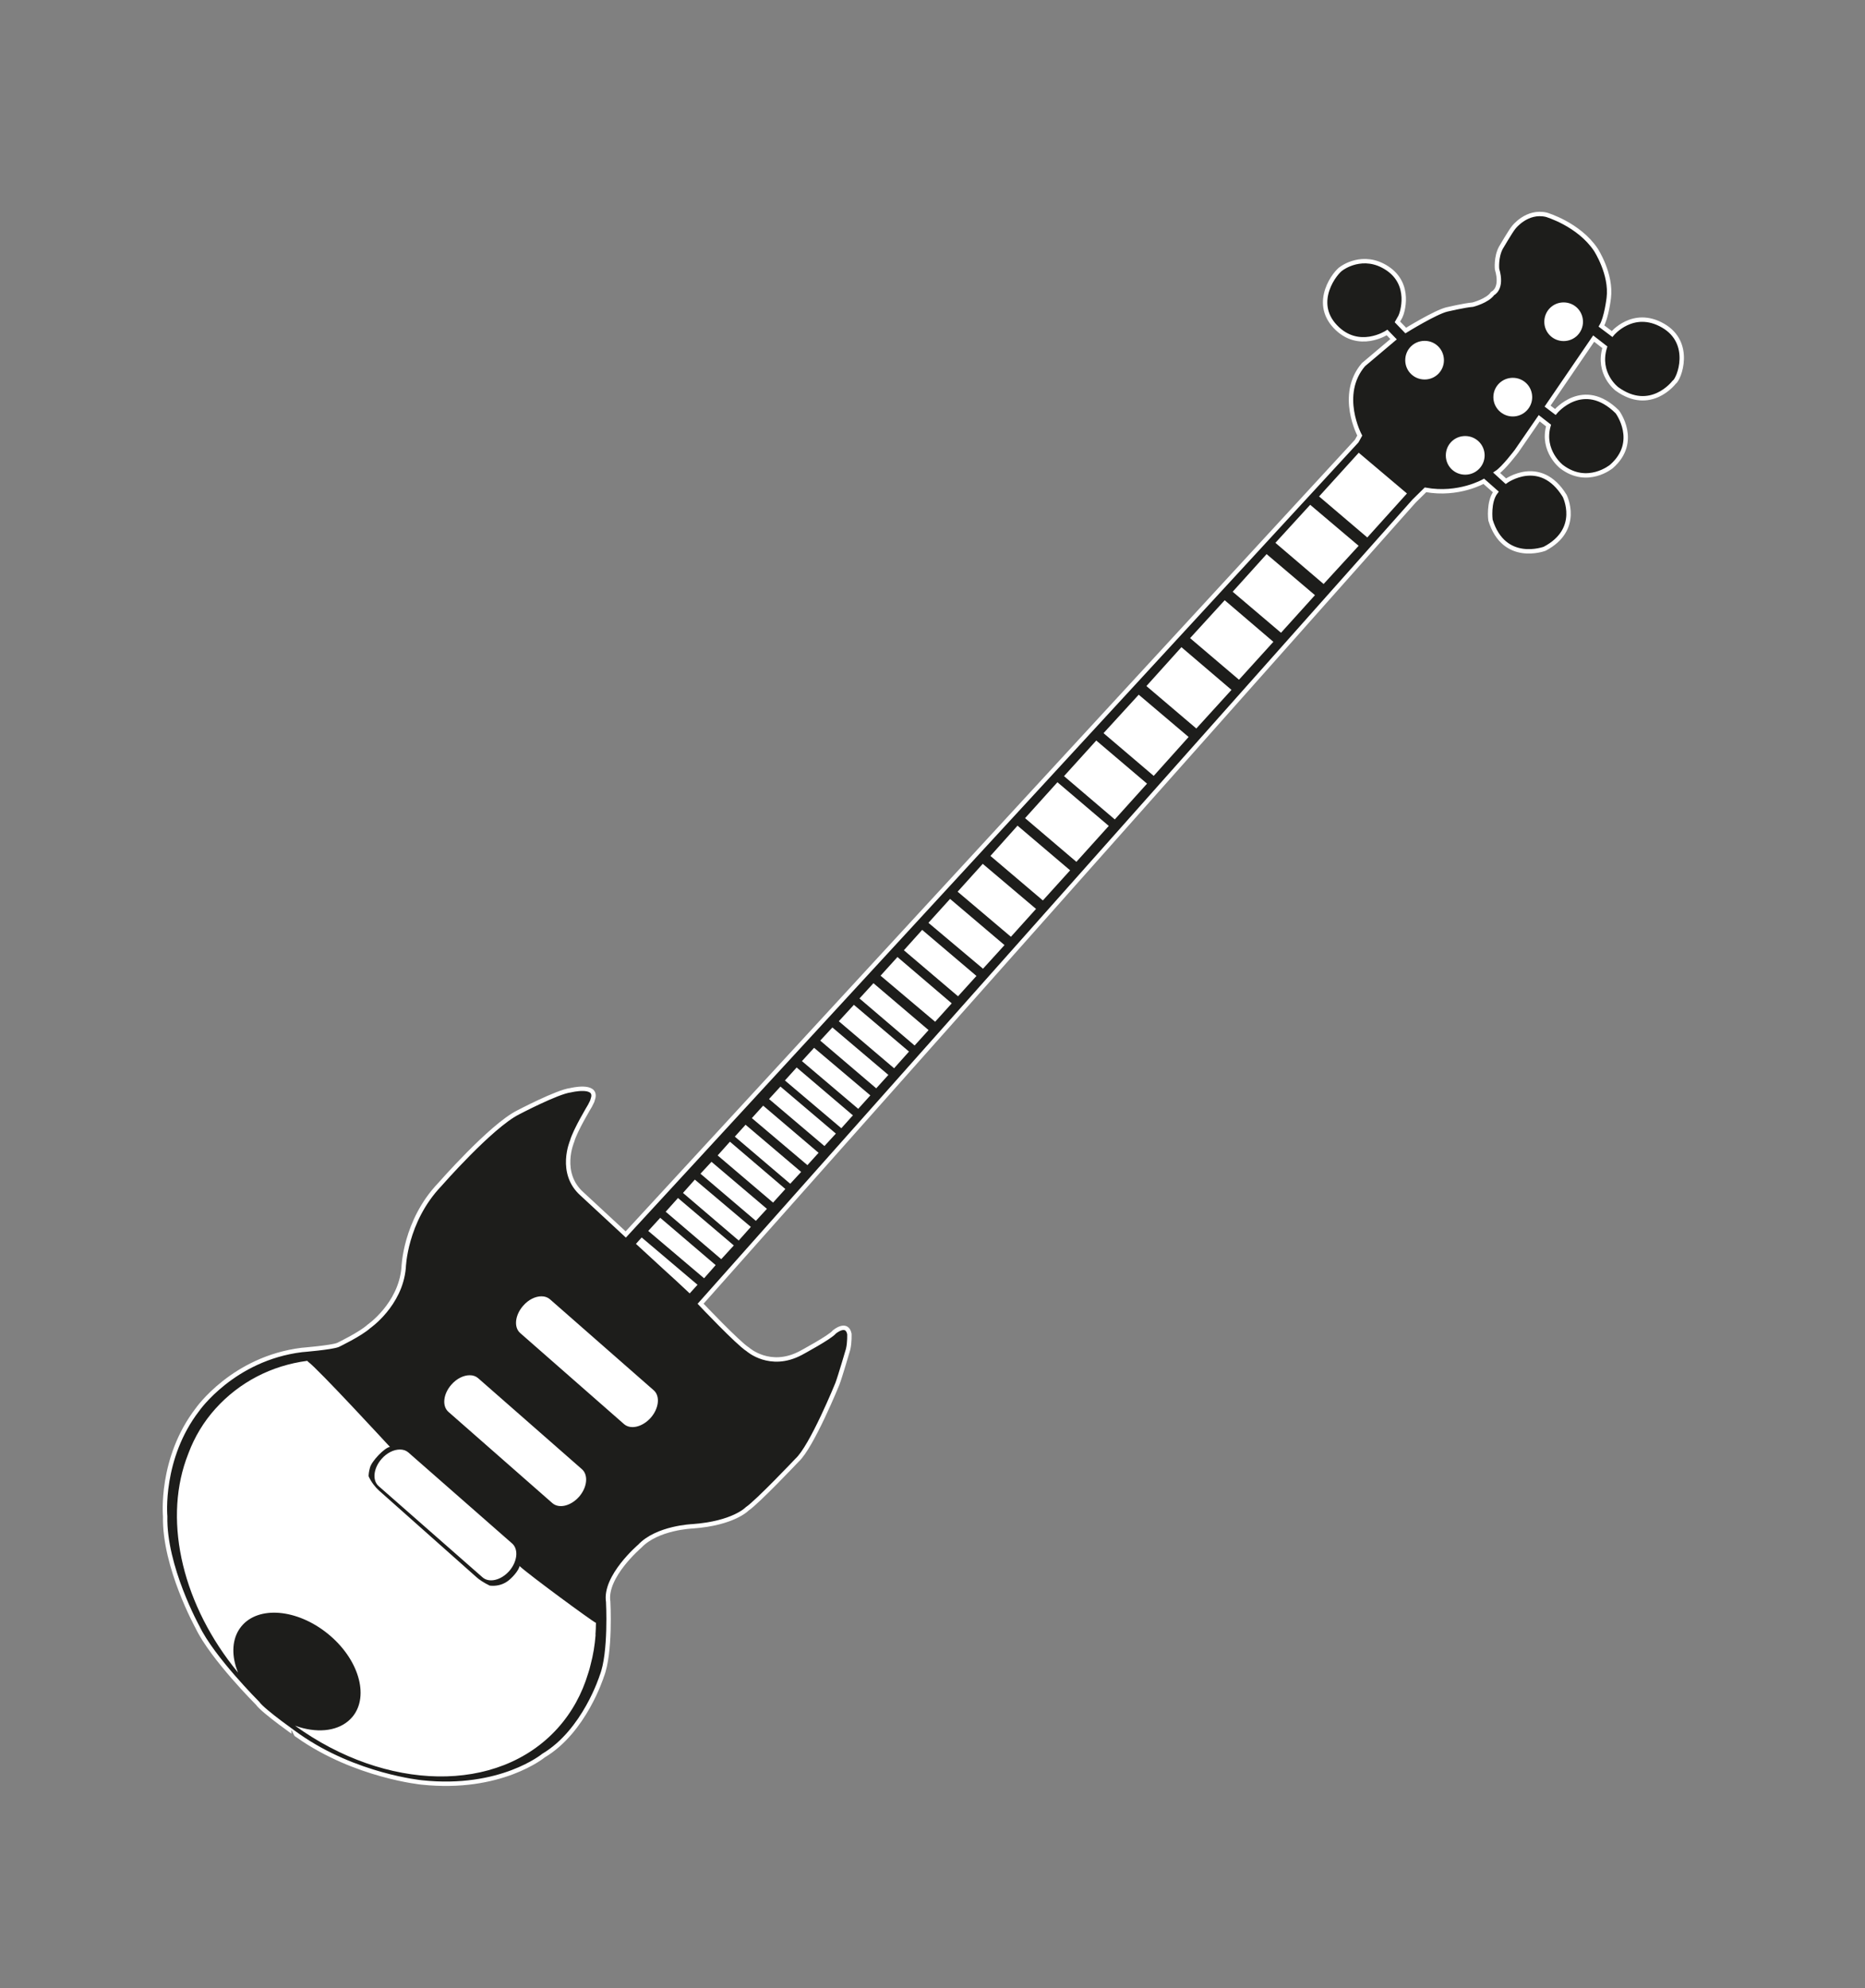 <?xml version="1.0" encoding="utf-8"?>
<!-- Generator: Adobe Illustrator 15.0.0, SVG Export Plug-In  -->
<!DOCTYPE svg PUBLIC "-//W3C//DTD SVG 1.1//EN" "http://www.w3.org/Graphics/SVG/1.1/DTD/svg11.dtd">
<svg version="1.1"
	 xmlns="http://www.w3.org/2000/svg" xmlns:xlink="http://www.w3.org/1999/xlink" xmlns:a="http://ns.adobe.com/AdobeSVGViewerExtensions/3.0/"
	 x="0px" y="0px" width="106px" height="113px" viewBox="-2.665 0.585 106 113" enable-background="new -2.665 0.585 106 113"
	 xml:space="preserve">
<rect x="-2.665" y="0.585" width="106" height="113" fill="#808080" stroke="none"/>
<defs>
</defs>
<polygon display="none" fill="#FFFFFF" points="33.648,72.21 25.46,75.147 12.398,88.522 25.46,98.022 37.148,85.116 38.148,75.647 
	86.685,20.554 82.992,17.397 "/>
<path display="none" fill="#FFFFFF" d="M24.398,101.585l5.063,1.375l-1.188,5.25l-2.688,2.375H13.05c0,0-5.271-3.437-5.757-3.891
	s-4.035-4.68-4.586-5.725s1.379-2.385,1.379-2.385h11.948L24.398,101.585z"/>
<path display="none" fill="#1D1D1B" d="M97.446,12.045c-0.511-0.62-1.45-0.63-2.101-0.03c-0.05,0.05-0.1,0.1-0.13,0.15l-0.29-0.31
	c0.03-0.08,0.101-0.14,0.17-0.18l-0.02-0.02l-0.42,0.47l0.35,0.35c-0.31,0.55-0.3,1.23,0.08,1.7c0.12,0.07,0.23,0.17,0.32,0.29
	c0.529,0.35,1.26,0.27,1.79-0.23C97.845,13.635,97.956,12.655,97.446,12.045z M95.085,14.175c-0.49-0.32-1.19-0.27-1.73,0.17
	c-0.06,0.05-0.119,0.1-0.17,0.16l-0.33-0.35l-0.26,0.28l0.36,0.37c-0.33,0.54-0.351,1.21,0,1.69c0.46,0.63,1.39,0.7,2.07,0.14
	c0.689-0.55,0.859-1.51,0.399-2.15c-0.01-0.01-0.01-0.02-0.02-0.02c-0.11-0.06-0.21-0.15-0.301-0.26
	C95.095,14.195,95.085,14.185,95.085,14.175z M93.475,13.445l-0.02,0.02c0.01,0,0.02-0.01,0.03-0.01L93.475,13.445z M91.196,16.725
	l-0.33-0.34l-0.25,0.27l0.31,0.33c-0.47,0.57-0.54,1.35-0.149,1.87c0.46,0.6,1.369,0.62,2.05,0.05c0.67-0.57,0.84-1.51,0.38-2.11
	C92.755,16.205,91.866,16.175,91.196,16.725z M91.885,15.235l-0.1,0.12c0.03-0.04,0.069-0.07,0.12-0.1L91.885,15.235z
	 M91.786,15.355l-0.101,0.11l0.021,0.02C91.725,15.435,91.746,15.395,91.786,15.355z M88.845,19.065l-0.18-0.18
	c0.01-0.02,0.03-0.03,0.05-0.04l-0.02-0.02l-0.29,0.33l0.189,0.19c-0.439,0.63-0.43,1.45,0.03,1.94c0.53,0.55,1.44,0.48,2.05-0.16
	c0.61-0.65,0.68-1.61,0.15-2.16C90.316,18.435,89.456,18.485,88.845,19.065z M90.295,17.035l-0.08,0.08
	c0.021-0.03,0.061-0.05,0.09-0.07L90.295,17.035z M90.145,17.195l-0.06,0.07l0.01,0.01C90.105,17.245,90.125,17.215,90.145,17.195z"
	/>
<path display="none" fill="#1D1D1B" stroke="#FFFFFF" stroke-width="0.25" stroke-miterlimit="10" d="M101.866,7.225
	c-0.511-0.59-1.46-0.55-2.13,0.09c-0.03,0.03-0.061,0.06-0.091,0.1l-0.319-0.32c0.95-1.22,1.64-2.43,1.68-3.07
	c0.11-2.15-1.71-3.9-3.82-3.9c-2.1,0-3.56,1.41-4.52,3.33c-0.15,0.3-0.25,0.71-0.3,1.19c-0.221,0.27-0.57,0.54-1.16,0.73
	c0,0-3.53,1.42-3.54,1.42c-1.46,0.66-3.2,0.87-5.33,3.16c-0.06,0.07,1.37,4.92,0.5,7.09l-49.1,54.3
	c-1.65-3.385-4.9-4.26-4.525-7.635c0.391-3.518,5.325-5.955,3.125-6.375c-2.93-0.57-9.93,3.32-13.23,7.03
	c-3.89,4.47-1.39,7.399-4,10.35c-1.66,1.87-3.66,3.25-5.86,4.13l-0.02,0.11c-2.25,0.7-4.26,1.93-5.85,3.72
	c-5.63,6.36-3.76,17.21,4.17,24.25c7.94,7.04,18.94,7.62,24.58,1.271c1.57-1.78,3.16-6.24,3.26-6.36c0.66-1.99,1.72-3.88,3.19-5.54
	c2.47-2.78,5.16-0.78,9.47-5.26c0,0,6.3-8.03,5.79-11.03c-1.27-7.55-4.333,6.247-11.667,4.413c-2.048-0.513-6.144-4.763-3.304-8.583
	l47.791-54.79l0.029,0.04l1.71-1.94l0.011,0.01l0.29-0.33l-0.011-0.01l1.391-1.56l0.01,0.01l0.06-0.07
	c0.011-0.03,0.04-0.06,0.07-0.08l0.08-0.08l-0.01-0.01l0.33-0.37l0.25-0.27l-0.011-0.01l0.82-0.92l0.01,0.01l0.101-0.11l0.1-0.12
	h-0.01l0.72-0.8l0.26-0.28l-0.01-0.01l0.351-0.39c0.04-0.13,0.13-0.23,0.26-0.29l0.02-0.02l-0.01-0.01l1.18-1.32l0.011,0.01
	l0.42-0.47l-0.01-0.01l1.34-1.52h0.01c0.01-0.04,0.02-0.08,0.04-0.12c0.09-0.07,0.17-0.13,0.26-0.21c0.03-0.02,0.07-0.04,0.101-0.07
	l0.439,0.46c-0.33,0.58-0.3,1.3,0.12,1.78c0.53,0.61,1.47,0.61,2.11,0c0.63-0.61,0.72-1.6,0.189-2.21c-0.52-0.61-1.47-0.61-2.1,0
	c-0.04,0.04-0.08,0.08-0.101,0.12l-0.37-0.39c0.69-0.61,1.381-1.35,1.99-2.1l0.32,0.34c-0.38,0.6-0.38,1.33,0.03,1.8
	c0.5,0.59,1.449,0.55,2.12-0.09C102.236,8.795,102.366,7.805,101.866,7.225z M14.125,109.215c-0.48,0.54-1.52,0.49-2.8-0.06
	c1.02,0.34,1.83,0.31,2.23-0.15c0.86-0.96-0.44-3.53-2.91-5.71c-2.46-2.18-5.14-3.17-6-2.2c-0.43,0.49-0.33,1.33,0.18,2.36
	c-0.76-1.26-0.98-2.37-0.49-2.92c0.9-1.021,3.83,0.1,6.53,2.5C13.565,105.425,15.016,108.205,14.125,109.215z M97.986,5.545
	c0.47,0,0.85,0.38,0.85,0.85c0,0.47-0.38,0.86-0.85,0.86c-0.471,0-0.86-0.39-0.86-0.86C97.125,5.925,97.515,5.545,97.986,5.545z
	 M95.685,8.005c0.48,0,0.86,0.38,0.86,0.85s-0.38,0.86-0.86,0.86c-0.47,0-0.85-0.39-0.85-0.86S95.215,8.005,95.685,8.005z
	 M93.526,10.335c0.47,0,0.85,0.38,0.85,0.85c0,0.48-0.38,0.86-0.85,0.86c-0.471,0-0.86-0.38-0.86-0.86
	C92.666,10.715,93.055,10.335,93.526,10.335z M91.605,12.545c0.471,0,0.86,0.38,0.86,0.85c0,0.47-0.39,0.86-0.86,0.86
	c-0.47,0-0.85-0.39-0.85-0.86C90.755,12.925,91.135,12.545,91.605,12.545z M89.605,14.665c0.471,0,0.86,0.39,0.86,0.86
	c0,0.47-0.39,0.85-0.86,0.85c-0.47,0-0.85-0.38-0.85-0.85C88.755,15.055,89.135,14.665,89.605,14.665z M87.486,17.215
	c0.47,0,0.85,0.38,0.85,0.85s-0.38,0.85-0.85,0.85c-0.48,0-0.86-0.38-0.86-0.85S87.005,17.215,87.486,17.215z M16.005,87.375
	c0.72-0.82,0.97-1.01,5.95,3.46c4.88,4.39,4.96,4.58,4.15,5.5c-0.88,0.99-0.83,1.08-5.96-3.46
	C15.186,88.465,15.065,88.415,16.005,87.375z M22.115,108.805c-0.45,0.521-1.27,0.561-1.8,0.07c-0.55-0.47-0.61-1.29-0.16-1.79
	c0.45-0.51,1.26-0.55,1.81-0.07C22.505,107.505,22.565,108.305,22.115,108.805z M26.135,109.055c-0.46,0.521-1.26,0.54-1.81,0.07
	c-0.53-0.49-0.61-1.29-0.15-1.82c0.45-0.51,1.26-0.52,1.8-0.05C26.525,107.755,26.585,108.545,26.135,109.055z M27.436,105.075
	c-0.46,0.51-1.26,0.55-1.81,0.05c-0.54-0.47-0.61-1.28-0.15-1.79c0.46-0.53,1.26-0.54,1.8-0.07
	C27.826,103.755,27.896,104.555,27.436,105.075z M30.306,91.665c-0.88,1-0.81,1.12-5.95-3.45c-4.96-4.41-5.08-4.45-4.14-5.5
	c0.72-0.81,0.97-1,5.94,3.48C31.045,90.585,31.115,90.755,30.306,91.665z M34.956,86.515c-0.87,0.99-0.8,1.101-5.94-3.47
	c-4.95-4.38-5.08-4.43-4.15-5.49c0.73-0.8,0.98-1.01,5.95,3.48C35.695,85.415,35.775,85.595,34.956,86.515z M38.235,75.025
	l-3.64-3.24l0.75-0.851l3.65,3.24L38.235,75.025z M39.425,73.735l-3.65-3.24l0.79-0.88l3.64,3.229L39.425,73.735z M40.565,72.445
	l-3.64-3.24l0.82-0.93l3.65,3.239L40.565,72.445z M41.715,71.175l-3.64-3.24l0.79-0.899l3.65,3.24L41.715,71.175z M42.855,69.854
	l-3.62-3.22l0.72-0.81l3.63,3.22L42.855,69.854z M43.985,68.625l-3.62-3.22l0.81-0.92l3.63,3.22L43.985,68.625z M45.135,67.354
	l-3.63-3.22l0.71-0.8l3.63,3.22L45.135,67.354z M46.266,66.104l-3.63-3.22l0.75-0.84l3.62,3.22L46.266,66.104z M47.396,64.815
	l-3.62-3.221l0.75-0.84l3.62,3.22L47.396,64.815z M48.505,63.604l-3.68-3.27l0.77-0.86l3.68,3.261L48.505,63.604z M49.635,62.295
	l-3.68-3.26l0.8-0.9l3.68,3.26L49.635,62.295z M50.826,60.915l-3.66-3.25l0.8-0.9l3.66,3.25L50.826,60.915z M52.005,59.565
	l-3.61-3.21l1-1.12l3.61,3.2L52.005,59.565z M53.365,58.025l-3.6-3.21l0.92-1.03l3.61,3.2L53.365,58.025z M54.726,56.425l-3.56-3.15
	l1.11-1.25l3.55,3.16L54.726,56.425z M56.246,54.705l-3.55-3.15l1.22-1.37l3.55,3.15L56.246,54.705z M57.895,52.855l-3.56-3.15
	l1.43-1.62l3.561,3.16L57.895,52.855z M59.736,50.705l-3.48-3.1l1.67-1.88l3.49,3.09L59.736,50.705z M61.866,48.235l-3.431-3.04
	l1.801-2.03l3.43,3.04L61.866,48.235z M64.085,45.625l-3.36-2.98l2.15-2.42l3.36,2.98L64.085,45.625z M66.625,42.765l-3.32-2.95
	l2.13-2.4l3.33,2.95L66.625,42.765z M69.206,39.835l-3.28-2.91l2.33-2.62l3.271,2.9L69.206,39.835z M72.036,36.635l-3.271-2.91
	l2.32-2.61l3.27,2.91L72.036,36.635z M74.855,33.345l-3.199-2.84l2.279-2.56l3.2,2.84L74.855,33.345z M77.645,30.175l-3.17-2.81
	l2.25-2.53l3.16,2.81L77.645,30.175z M80.465,26.895l-3.16-2.81l2.3-2.59l3.171,2.81L80.465,26.895z M83.355,23.735l-3.149-2.79
	l2.63-2.96l3.15,2.79L83.355,23.735z"/>
<path display="none" fill="none" stroke="#FFFFFF" stroke-width="2" stroke-miterlimit="10" d="M23.524,98.912
	c0,0,8.642,2.867,11.222,2.337c2.58-0.531,7.624-4.023,7.624-4.023"/>
<path display="none" fill="none" stroke="#1D1D1B" stroke-width="2" stroke-miterlimit="10" d="M34.814,101.207
	c2.784-0.733,7.723-4.131,7.723-4.131"/>
<path display="none" fill="#FFFFFF" d="M95.406,14.465c-0.11-0.06-0.21-0.15-0.301-0.26c-0.01-0.01-0.02-0.02-0.02-0.03
	C95.206,14.245,95.316,14.345,95.406,14.465z"/>
<path display="none" fill="#FFFFFF" d="M95.406,14.465c-0.11-0.06-0.21-0.15-0.301-0.26c-0.01-0.01-0.02-0.02-0.02-0.03
	C95.206,14.245,95.316,14.345,95.406,14.465z"/>
<polygon display="none" fill="#FFFFFF" points="88.395,19.145 88.406,19.155 86.685,21.085 "/>
<rect x="89.379" y="16.995" transform="matrix(-0.69 -0.724 0.724 -0.69 137.968 95.209)" display="none" fill="#FFFFFF" width="0.014" height="2.089"/>
<polygon display="none" fill="#FFFFFF" points="90.286,17.025 90.616,16.655 90.295,17.035 "/>
<rect x="91.264" y="15.304" transform="matrix(-0.707 -0.707 0.707 -0.707 144.551 91.715)" display="none" fill="#FFFFFF" width="0.014" height="1.232"/>
<polygon display="none" fill="#FFFFFF" points="91.875,15.235 92.595,14.435 91.885,15.235 "/>
<polygon display="none" fill="#FFFFFF" points="92.845,14.145 93.196,13.755 92.855,14.155 "/>
<path display="none" fill="#FFFFFF" d="M93.456,13.465l-0.26,0.29C93.236,13.625,93.326,13.525,93.456,13.465z"/>
<rect x="94.053" y="11.894" transform="matrix(-0.723 -0.691 0.691 -0.723 153.275 86.97)" display="none" fill="#FFFFFF" width="0.015" height="1.771"/>
<path display="none" fill="#FFFFFF" d="M96.715,9.795l-1.64,1.86l-0.01-0.01l1.34-1.52h0.01c0.01-0.04,0.02-0.08,0.04-0.12
	C96.545,9.935,96.625,9.875,96.715,9.795z"/>
<polygon fill="#FFFFFF" points="76.46,20.751 78.335,19.335 85.585,16.376 87.877,18.21 87.127,20.168 81.502,27.585 79.96,27.96 
	78.294,26.876 "/>
<path fill="#FFFFFF" d="M11.673,97.126c0,0-6.339-8.125-4.421-12.624c0,0,0.833-6.125,7.625-6.875l4.792,4.5l9.792-11.292
	l3.667,0.333l41.542-45.271l3.083,2.625l-41,45.979l-0.5,4.834l-7.354,11.062l2.703,2.313c0,0-0.349,5.333-3.599,7.438
	c0,0-3.896,2.584-8.896,1.167c0,0-3.812-1.48-5.104-2.521l-0.672-0.229L11.673,97.126z"/>
<path fill="#1D1D1B" d="M90.663,18.76c-0.678,0.004-1.293,0.32-1.705,0.81l-0.602-0.452c0.923-1.947,0.315-4.301-1.53-5.552
	c-1.26-0.839-2.477-1.334-3.517,0.015c-1.862,2.449-0.062,2.709-1.229,3.771c-1.247,1.151-1.694-0.101-4.847,2.021l-0.474-0.492
	c0.237-0.346,0.378-0.786,0.375-1.242c-0.008-1.23-1.021-2.222-2.259-2.215c-1.239,0.008-2.232,1.014-2.224,2.244
	c0.007,1.231,1.013,2.223,2.253,2.215c0.479-0.003,0.907-0.158,1.268-0.4l0.369,0.382c-0.39,0.29-0.827,0.628-1.295,1.023
	c-1.313,1.095-1.335,2.893-0.628,4.454l-0.182,0.297l0.009,0.016L32.902,70.752c-0.611-0.547-1.206-1.063-1.8-1.531
	c-0.558-0.946-2.832-1.66-0.292-5.688c1.511-2.393-4.077-0.31-5.982,1.78c-0.563,0.62-2.479,2.271-3.499,3.985
	c-1.607,2.393-0.406,3.92-2.112,5.785c-0.866,0.947-1.811,1.712-2.936,2.03c0.007,0.009,0.007,0.025,0.007,0.041h-0.007
	c-0.264-0.014-0.512,0.052-0.768,0.061c-0.199,0.008-0.391,0.026-0.59,0.051c-2.324,0.216-4.396,1.245-5.927,2.915
	c-3.992,4.373-2.591,12.147,3.124,17.368c5.715,5.223,13.583,5.915,17.574,1.551c1.365-1.496,2.095-3.379,2.25-5.424
	c-0.007-0.01-0.007-0.01-0.007-0.01c0.036-0.495,0.041-0.989,0.005-1.493v-0.08h-0.007c-0.011-0.304-0.044-0.616-0.094-0.919
	c0.016,0,0.023-0.008,0.031-0.016c0,0,0.049-1.063,1.82-2.688c2.01-1.854,4.225-0.46,6.227-2.223l0.008-0.009
	c1.646-1.336,2.836-2.679,3.46-3.729c1.431-2.438,3.481-7.837,1.239-6.129c-3.61,2.765-4.614,0.893-5.568,0.299
	c-0.5-0.588-1.063-1.175-1.665-1.764c-0.082-0.078-0.162-0.158-0.242-0.229l40.741-45.833l0.015,0.039l0.357-0.402l0.088-0.064
	c1.127,0.225,2.302,0.049,3.313-0.485l0.683,0.604c-0.221,0.345-0.346,0.752-0.343,1.2c0.007,1.223,1.021,2.215,2.259,2.207
	c1.239-0.008,2.224-1.013,2.215-2.235c-0.008-1.24-1.005-2.231-2.243-2.224c-0.495,0.003-0.95,0.166-1.315,0.44L82.4,27.458
	c0.365-0.29,0.699-0.627,0.983-1.037l0.008,0.009l1.427-2.072l0.529,0.413c-0.063,0.192-0.095,0.4-0.093,0.616
	c0.008,1.238,1.022,2.23,2.26,2.222c1.24-0.007,2.231-1.013,2.225-2.251c-0.009-1.23-1.016-2.215-2.252-2.207
	c-0.72,0.004-1.35,0.328-1.754,0.85l-0.44-0.333l2.62-3.836l0.634,0.492c-0.063,0.224-0.101,0.448-0.099,0.688
	c0.008,1.23,1.005,2.214,2.243,2.207c1.239-0.008,2.24-1.005,2.232-2.236C92.915,19.752,91.901,18.751,90.663,18.76z M22.992,79.285
	c0.302-0.345,0.692-0.531,1.036-0.533c0.184-0.002,0.352,0.053,0.48,0.165l5.906,5.18c0.371,0.333,0.295,1.029-0.165,1.56
	c-0.469,0.529-1.147,0.695-1.524,0.36l-5.898-5.179C22.448,80.511,22.523,79.816,22.992,79.285z M20.54,83.137l5.907,5.182
	c0.37,0.334,0.293,1.027-0.166,1.559c-0.468,0.529-1.147,0.693-1.523,0.359l-5.899-5.18c-0.378-0.324-0.302-1.02,0.166-1.551
	c0.301-0.345,0.691-0.53,1.035-0.532C20.243,82.972,20.412,83.027,20.54,83.137z M31.187,93.505
	c-0.045,0.585-0.137,1.152-0.286,1.703c-0.038,0.169-0.085,0.336-0.14,0.497c-0.345,1.153-0.921,2.211-1.738,3.119
	c-3.396,3.754-9.758,3.579-14.92-0.153c0.152,0.058,0.304,0.103,0.456,0.142c1.153,0.29,2.222,0.074,2.825-0.665
	c0.958-1.187,0.322-3.302-1.429-4.712c-1.752-1.412-3.95-1.59-4.909-0.4c-0.468,0.578-0.558,1.386-0.322,2.215v0.009
	c0.042,0.135,0.09,0.262,0.139,0.391c-3.125-3.792-4.225-8.468-2.954-12.096c0.007-0.008,0.007-0.024,0.015-0.04
	c0.04-0.111,0.079-0.224,0.125-0.336c0.347-0.922,0.86-1.78,1.535-2.528c1.356-1.502,3.172-2.449,5.216-2.718
	c0.016,0.016,0.024,0.031,0.04,0.047c0.555,0.39,4.618,4.805,4.658,4.846c-0.296,0.034-1.042,0.806-1.136,1.181
	c-0.054,0.193-0.077,0.354-0.077,0.488c0.147,0.335,0.405,0.646,0.582,0.804l5.554,4.936c0.145,0.135,0.433,0.323,0.746,0.474
	c0.328,0.039,0.688-0.02,0.998-0.236c0.262-0.179,0.659-0.621,0.698-0.876c0.522,0.489,4.135,3.146,4.343,3.231
	c0.001,0.224-0.014,0.446-0.027,0.671C31.178,93.496,31.178,93.496,31.187,93.505z M34.327,81.162
	c-0.467,0.531-1.146,0.696-1.522,0.37l-5.907-5.181c-0.37-0.325-0.294-1.021,0.173-1.55c0.302-0.348,0.691-0.534,1.036-0.535
	c0.184-0.001,0.352,0.054,0.48,0.164l5.907,5.181C34.863,79.937,34.787,80.633,34.327,81.162z M35.048,72.728
	c-0.53-0.493-1.062-0.977-1.568-1.443l0.326-0.363l3.173,2.688l-0.444,0.491C36.054,73.641,35.555,73.188,35.048,72.728z
	 M37.353,73.24l-3.174-2.69l0.682-0.746l3.15,2.689L37.353,73.24z M38.328,72.155l-3.157-2.696l0.698-0.78l3.174,2.696
	L38.328,72.155z M39.321,71.095l-3.167-2.705l0.674-0.757l3.183,2.688L39.321,71.095z M40.296,69.978l-3.149-2.681l0.627-0.676
	l3.15,2.674L40.296,69.978z M41.273,68.939l-3.149-2.68l0.698-0.781l3.15,2.689L41.273,68.939z M42.249,67.869l-3.149-2.679
	l0.611-0.675l3.158,2.681L42.249,67.869z M43.226,66.81l-3.158-2.672l0.642-0.709l3.15,2.681L43.226,66.81z M44.193,65.725
	l-3.149-2.672l0.65-0.708l3.149,2.672L44.193,65.725z M45.153,64.713l-3.206-2.715l0.667-0.738l3.197,2.72L45.153,64.713z
	 M46.113,63.61l-3.198-2.712l0.69-0.756l3.198,2.704L46.113,63.61z M47.137,62.445l-3.183-2.713l0.691-0.747l3.182,2.697
	L47.137,62.445z M48.152,61.304l-3.142-2.672l0.857-0.933l3.133,2.657L48.152,61.304z M49.318,60.011l-3.133-2.674l0.794-0.868
	l3.133,2.666L49.318,60.011z M50.485,58.661l-3.102-2.619l0.96-1.06l3.085,2.633L50.485,58.661z M51.786,57.213l-3.078-2.616
	l1.04-1.158l3.085,2.618L51.786,57.213z M53.206,55.646l-3.102-2.609l1.23-1.359l3.094,2.625L53.206,55.646z M54.792,53.831
	l-3.029-2.563l1.428-1.583l3.028,2.562L54.792,53.831z M56.608,51.766l-2.98-2.531l1.54-1.72l2.989,2.539L56.608,51.766z
	 M58.513,49.571l-2.917-2.483l1.84-2.041l2.918,2.482L58.513,49.571z M60.696,47.16L57.81,44.7l1.833-2.024l2.885,2.451
	L60.696,47.16z M62.908,44.685l-2.852-2.428l2-2.186l2.836,2.403L62.908,44.685z M65.33,41.992l-2.837-2.412l1.99-2.21l2.845,2.427
	L65.33,41.992z M67.755,39.22l-2.78-2.364l1.968-2.154l2.766,2.364L67.755,39.22z M70.143,36.551l-2.747-2.332l1.929-2.138
	l2.748,2.333L70.143,36.551z M72.564,33.779l-2.74-2.34l1.977-2.162l2.754,2.331L72.564,33.779z M75.047,31.134l-2.74-2.332
	l2.254-2.484l2.74,2.316L75.047,31.134z M78.314,22.155c-0.615,0.004-1.105-0.48-1.11-1.087c-0.004-0.615,0.481-1.106,1.097-1.109
	c0.607-0.005,1.097,0.48,1.102,1.095C79.407,21.661,78.92,22.151,78.314,22.155z M80.62,27.566c-0.616,0.004-1.106-0.48-1.11-1.087
	c-0.004-0.615,0.48-1.106,1.095-1.11c0.607-0.004,1.107,0.48,1.111,1.095C81.718,27.071,81.225,27.563,80.62,27.566z M83.322,24.257
	c-0.607,0.003-1.104-0.489-1.109-1.088c-0.005-0.615,0.488-1.105,1.097-1.109c0.615-0.003,1.105,0.48,1.109,1.096
	C84.422,23.754,83.938,24.253,83.322,24.257z M86.212,19.971c-0.607,0.004-1.101-0.48-1.104-1.088
	c-0.004-0.615,0.482-1.105,1.089-1.109c0.615-0.004,1.105,0.48,1.109,1.095C87.31,19.476,86.827,19.967,86.212,19.971z"/>
<path fill="none" stroke="#FFFFFF" stroke-width="0.25" stroke-miterlimit="10" d="M11.976,97.397c0,0-2.582-2.581-3.414-4.324
	c0,0-1.904-3.441-1.839-6.301c0,0-0.307-3.289,1.84-6.074c0,0,2.021-2.9,5.928-3.382c0,0,1.68-0.136,2.05-0.285
	c0,0,1.28-0.615,1.753-1.048c0,0,1.799-1.24,1.982-3.335c0,0,0.061-2.641,2.05-4.729c0,0,2.905-3.321,4.45-4.101
	c0,0,2.246-1.181,2.995-1.266c0,0,1.458-0.358,1.284,0.423l-0.063,0.21l-0.123,0.247c0,0-0.855,1.416-1.016,2.018
	c0,0-0.785,1.809,0.567,3.003l2.481,2.299l2.079-2.256l39.465-42.84l0.173-0.313c0,0-1.247-2.322,0.211-4.031l1.712-1.446
	l-0.369-0.382c0,0-1.616,1.068-2.945-0.337s0.008-3.101,0.365-3.309c0,0,1.216-0.919,2.597,0s0.847,2.545,0.735,2.752l-0.165,0.291
	l0.474,0.492c0,0,1.693-1.047,2.341-1.199c0,0,1.004-0.236,1.469-0.272c0,0,0.838-0.213,1.127-0.636c0,0,0.588-0.246,0.252-1.385
	c0,0-0.07-0.679,0.219-1.216c0,0,0.576-0.983,0.729-1.157c0,0,0.746-0.977,1.856-0.716c0,0,1.835,0.534,2.809,1.983
	c0,0,0.907,1.389,0.737,2.748c0,0-0.129,1.111-0.415,1.594l0.602,0.452c0,0,1.188-1.456,2.893-0.478s0.929,3.045,0.629,3.23
	c0,0-1.335,1.755-3.247,0.369c0,0-1.146-0.862-0.686-2.367l-0.634-0.492l-2.62,3.836l0.44,0.333c0,0,1.585-1.924,3.523-0.006
	c0,0,1.272,1.695-0.332,3.104c0,0-1.362,1.134-2.835,0.013c0,0-1.152-0.888-0.742-2.34l-0.529-0.413l-1.289,1.872
	c0,0-0.736,0.977-1.129,1.229l0.522,0.477c0,0,1.96-1.42,3.343,0.833c0,0,0.963,1.903-1.14,3.008c0,0-2.304,0.868-3.078-1.631
	c0,0-0.136-1.029,0.303-1.6l-0.683-0.604c0,0-1.434,0.828-3.313,0.485l-0.648,0.638L37.154,74.688c0,0,2.13,2.253,2.688,2.598
	c0,0,1.258,1.13,3.001,0.207c0,0,1.707-0.917,1.912-1.201c0,0,0.708-0.595,0.855,0.107c0,0,0.024,0.475-0.071,0.878
	c0,0-0.47,1.608-0.61,1.965c0,0-1.452,3.574-2.296,4.342c0,0-2.239,2.367-2.833,2.767c0,0-0.774,0.819-3.104,0.988
	c0,0-2.006,0.074-3.002,1.134c0,0-2.019,1.721-1.791,3.159c0,0,0.157,2.909-0.364,4.22c0,0-0.981,3.131-3.312,4.519
	c0,0-2.43,2.009-6.927,1.526c0,0-3.758-0.365-7.01-2.643C14.291,99.253,12.289,97.851,11.976,97.397z"/>
<path display="none" fill="#FFFFFF" stroke="#1D1D1B" stroke-miterlimit="10" d="M94.968,43.376
	c-10.107,9.943-17.911,8.964-31.451-2.208C49.713,29.778,51.092,20.103,61.203,10.16C71.311,0.216,87.065-0.409,96.387,8.763
	C105.713,17.937,105.079,33.432,94.968,43.376z"/>
<g display="none">
	<path display="inline" fill="#1D1D1B" d="M92.507,5.531c-2.729,0.957-5.511,1.675-8.331,2.221c-1.417,0.241-2.851,0.409-4.26,0.684
		c-1.41,0.273-2.799,0.645-4.182,1.041c-2.763,0.806-5.551,1.493-8.354,2.117c-2.814,0.572-5.643,1.08-8.515,1.392l-0.021-0.098
		c2.734-0.931,5.513-1.665,8.306-2.335c2.804-0.619,5.622-1.174,8.467-1.61c1.421-0.226,2.836-0.475,4.229-0.823
		c1.394-0.346,2.764-0.799,4.15-1.18c2.786-0.696,5.611-1.221,8.489-1.506L92.507,5.531z"/>
</g>
<g display="none">
	<path display="inline" fill="#1D1D1B" d="M97.42,10.262c-3.481,1.106-7.01,1.994-10.58,2.692c-1.792,0.319-3.6,0.566-5.384,0.919
		c-1.783,0.36-3.548,0.803-5.306,1.276c-3.512,0.963-7.051,1.807-10.603,2.588c-3.563,0.729-7.142,1.394-10.762,1.862l-0.021-0.098
		c3.485-1.088,7.013-1.979,10.555-2.806c3.554-0.776,7.121-1.488,10.714-2.081c1.795-0.305,3.583-0.641,5.354-1.058
		c1.769-0.425,3.514-0.956,5.274-1.415c3.536-0.859,7.112-1.526,10.737-1.977L97.42,10.262z"/>
</g>
<g display="none">
	<path display="inline" fill="#1D1D1B" d="M101.443,15.849c-3.913,1.197-7.874,2.176-11.877,2.964
		c-2.008,0.364-4.031,0.656-6.031,1.055c-1.999,0.405-3.979,0.894-5.954,1.412c-3.944,1.054-7.915,1.989-11.899,2.859
		c-3.995,0.82-8.005,1.575-12.058,2.134l-0.021-0.098c3.917-1.179,7.878-2.16,11.852-3.078c3.986-0.866,7.985-1.669,12.011-2.352
		c2.011-0.351,4.015-0.731,6.001-1.194c1.984-0.47,3.946-1.047,5.923-1.551c3.968-0.949,7.977-1.708,12.033-2.248L101.443,15.849z"
		/>
</g>
<g display="none">
	<path display="inline" fill="#1D1D1B" d="M102.463,21.049c-3.831,1.24-7.712,2.264-11.637,3.097
		c-1.97,0.387-3.956,0.702-5.918,1.123c-1.96,0.428-3.9,0.938-5.835,1.479c-3.863,1.098-7.755,2.077-11.66,2.993
		c-3.919,0.864-7.852,1.665-11.83,2.27l-0.023-0.098c3.835-1.222,7.715-2.248,11.61-3.21c3.907-0.911,7.829-1.759,11.779-2.487
		c1.973-0.374,3.938-0.776,5.885-1.262c1.945-0.492,3.865-1.091,5.803-1.617c3.888-0.994,7.82-1.797,11.803-2.384L102.463,21.049z"
		/>
</g>
<g display="none">
	<path display="inline" fill="#1D1D1B" d="M103.311,27.641c-3.603,1.1-7.25,1.982-10.938,2.673
		c-1.851,0.316-3.716,0.559-5.559,0.909c-1.842,0.357-3.665,0.797-5.483,1.267c-3.632,0.957-7.289,1.794-10.959,2.568
		c-3.681,0.722-7.376,1.38-11.111,1.841l-0.021-0.098c3.606-1.082,7.253-1.967,10.913-2.788c3.672-0.769,7.356-1.475,11.066-2.061
		c1.853-0.302,3.699-0.633,5.529-1.048c1.827-0.422,3.633-0.95,5.454-1.406c3.653-0.852,7.348-1.513,11.087-1.956L103.311,27.641z"
		/>
</g>
<g display="none">
	<path display="inline" fill="#1D1D1B" d="M100.856,34.589c-2.934,0.991-5.914,1.765-8.938,2.349
		c-1.519,0.262-3.053,0.451-4.563,0.747c-1.509,0.303-3,0.689-4.484,1.104c-2.964,0.849-5.955,1.578-8.96,2.244
		c-3.017,0.615-6.047,1.165-9.121,1.519l-0.021-0.098c2.938-0.974,5.918-1.75,8.912-2.463c3.006-0.661,6.026-1.259,9.073-1.737
		c1.521-0.248,3.035-0.526,4.532-0.886c1.494-0.368,2.966-0.842,4.453-1.244c2.988-0.744,6.018-1.297,9.096-1.633L100.856,34.589z"
		/>
</g>
<g display="none">
	<path display="inline" fill="#1D1D1B" d="M96.671,41.232c-2.123,0.829-4.299,1.419-6.514,1.837
		c-1.115,0.177-2.246,0.281-3.354,0.492c-1.107,0.209-2.192,0.517-3.272,0.849c-2.157,0.678-4.34,1.237-6.538,1.733
		c-2.209,0.444-4.433,0.825-6.7,1.008l-0.021-0.098c2.129-0.803,4.302-1.409,6.488-1.951c2.199-0.491,4.412-0.918,6.651-1.227
		c1.118-0.162,2.231-0.347,3.322-0.631c1.091-0.283,2.158-0.671,3.241-0.988c2.182-0.569,4.401-0.965,6.675-1.123L96.671,41.232z"/>
</g>
<g display="none">
	<path display="inline" fill="#1D1D1B" d="M98.692,38.978c-0.669-2.594-1.096-5.218-1.347-7.863
		c-0.093-1.327-0.112-2.663-0.239-3.986c-0.126-1.323-0.353-2.633-0.603-3.94c-0.517-2.613-0.911-5.24-1.241-7.876
		c-0.278-2.642-0.491-5.292-0.504-7.968l0.1-0.013c0.643,2.597,1.085,5.219,1.463,7.849c0.325,2.636,0.586,5.281,0.726,7.94
		c0.078,1.329,0.18,2.654,0.381,3.968c0.2,1.313,0.509,2.614,0.744,3.923c0.404,2.627,0.634,5.275,0.62,7.954L98.692,38.978z"/>
</g>
<g display="none">
	<path display="inline" fill="#1D1D1B" d="M93.51,44.657c-0.768-3.372-1.315-6.772-1.668-10.196c-0.146-1.716-0.22-3.442-0.4-5.154
		c-0.188-1.71-0.461-3.411-0.764-5.107c-0.623-3.39-1.125-6.796-1.563-10.21c-0.386-3.42-0.706-6.85-0.826-10.304l0.1-0.013
		c0.75,3.374,1.3,6.774,1.784,10.182c0.433,3.415,0.801,6.837,1.048,10.275c0.133,1.718,0.295,3.432,0.542,5.136
		c0.254,1.702,0.616,3.391,0.904,5.089c0.518,3.404,0.84,6.833,0.942,10.289L93.51,44.657z"/>
</g>
<g display="none">
	<path display="inline" fill="#1D1D1B" d="M87.394,48.941c-0.832-3.853-1.442-7.734-1.859-11.64
		c-0.179-1.957-0.283-3.923-0.496-5.875c-0.221-1.952-0.524-3.892-0.859-5.829c-0.688-3.871-1.253-7.758-1.754-11.653
		c-0.449-3.902-0.833-7.812-1.018-11.748l0.1-0.013c0.813,3.855,1.427,7.736,1.976,11.625c0.497,3.896,0.929,7.8,1.239,11.719
		c0.164,1.958,0.359,3.913,0.638,5.857c0.286,1.943,0.68,3.873,1,5.811c0.581,3.885,0.968,7.794,1.134,11.732L87.394,48.941z"/>
</g>
<g display="none">
	<path display="inline" fill="#1D1D1B" d="M81.977,50.198c-0.901-3.92-1.583-7.873-2.071-11.852
		c-0.214-1.994-0.354-3.999-0.603-5.988c-0.256-1.988-0.596-3.964-0.965-5.936c-0.758-3.941-1.395-7.899-1.967-11.867
		c-0.52-3.975-0.975-7.959-1.23-11.972l0.1-0.015c0.884,3.923,1.567,7.875,2.188,11.835c0.566,3.968,1.069,7.946,1.451,11.94
		c0.2,1.996,0.431,3.988,0.744,5.968c0.321,1.979,0.751,3.942,1.106,5.916c0.651,3.956,1.109,7.94,1.347,11.956L81.977,50.198z"/>
</g>
<g display="none">
	<path display="inline" fill="#1D1D1B" d="M74.752,48.886c-0.772-3.634-1.324-7.295-1.683-10.979
		c-0.148-1.846-0.224-3.7-0.407-5.542c-0.19-1.84-0.465-3.671-0.77-5.498c-0.628-3.652-1.135-7.318-1.577-10.992
		c-0.39-3.68-0.714-7.368-0.839-11.08l0.1-0.012c0.755,3.636,1.309,7.296,1.799,10.965c0.437,3.674,0.81,7.356,1.061,11.053
		c0.135,1.848,0.3,3.691,0.549,5.524c0.257,1.833,0.621,3.652,0.912,5.481c0.521,3.665,0.849,7.352,0.955,11.066L74.752,48.886z"/>
</g>
<g display="none">
	<path display="inline" fill="#1D1D1B" d="M67.582,45.095c-0.725-3.041-1.229-6.109-1.539-9.203c-0.125-1.55-0.176-3.11-0.336-4.656
		c-0.167-1.545-0.417-3.08-0.698-4.61c-0.58-3.059-1.039-6.134-1.434-9.216c-0.342-3.089-0.619-6.187-0.696-9.31l0.1-0.013
		c0.706,3.043,1.213,6.111,1.655,9.188c0.39,3.083,0.714,6.175,0.918,9.282c0.111,1.552,0.252,3.101,0.478,4.639
		c0.232,1.537,0.572,3.06,0.84,4.593c0.474,3.072,0.753,6.169,0.813,9.295L67.582,45.095z"/>
</g>
<g display="none">
	<path display="inline" fill="#1D1D1B" d="M60.644,37.969c-0.584-1.965-0.926-3.96-1.092-5.976c-0.05-1.012-0.026-2.033-0.111-3.041
		c-0.084-1.008-0.268-2.004-0.475-2.997c-0.441-1.983-0.734-3.983-0.986-5.989c-0.2-2.012-0.318-4.033-0.248-6.078l0.1-0.012
		c0.556,1.969,0.923,3.96,1.208,5.962c0.233,2.008,0.426,4.021,0.47,6.051c0.035,1.014,0.095,2.025,0.254,3.023
		c0.157,0.999,0.424,1.985,0.616,2.979c0.319,1.998,0.463,4.016,0.364,6.064L60.644,37.969z"/>
</g>
<path display="none" fill="#1D1D1B" d="M73.139,48.221c-4.402-2.953-6.094-3.995-9.141-6.647c-1.178-1.026-2.815-2.369-4.154-3.845
	c-1.544-1.703-2.85-2.857-4.393-5.219c-0.084-0.105-0.388-0.883-0.474-0.988c-0.2,0-8.215,7.982-27.104,27.138
	C8.444,78.343-3.649,97.921,1.536,103.009c5.17,5.089,25.17-6.71,45.084-25.905c17.221-16.599,27.49-28.157,27.587-28.279
	C73.98,48.667,73.353,48.367,73.139,48.221z M46.435,55.693c0-1.067,0.927-1.924,2.065-1.924c1.153,0,2.08,0.857,2.08,1.924
	c0,1.055-0.926,1.925-2.08,1.925C47.362,57.618,46.435,56.748,46.435,55.693z"/>
<path display="none" fill="none" stroke="#FFFFFF" stroke-miterlimit="10" d="M57.632,47.044c-1.554-1.397-3.733-1.661-4.859-0.58
	l-8.062,7.66c-0.441,0.436-0.669,1.002-0.669,1.634c0,0.95,0.498,2.004,1.438,2.848c1.553,1.398,3.718,1.649,4.857,0.58l8.047-7.672
	c0.457-0.435,0.67-1.002,0.67-1.635C59.055,48.943,58.556,47.875,57.632,47.044z M48.5,57.618c-1.139,0-2.065-0.871-2.065-1.925
	c0-1.067,0.927-1.924,2.065-1.924c1.153,0,2.08,0.857,2.08,1.924C50.58,56.748,49.654,57.618,48.5,57.618z"/>
<g display="none">
	<path display="inline" fill="#FFFFFF" d="M54.239,32.311c0.584,0.994,1.176,1.959,1.835,2.879c0.508,0.998,1.079,1.962,1.69,2.9
		c1.227,1.872,2.644,3.621,4.254,5.165c1.608,1.544,3.414,2.883,5.379,3.922c0.981,0.521,2.003,0.965,3.053,1.33
		c0.995,0.525,2.05,0.932,3.129,1.342c-1.154-0.011-2.306-0.174-3.457-0.397c-1.098-0.381-2.166-0.846-3.192-1.391
		c-2.054-1.086-3.935-2.482-5.604-4.085c-1.671-1.603-3.134-3.41-4.397-5.338c-0.634-0.965-1.212-1.963-1.749-2.984
		C54.799,34.554,54.431,33.454,54.239,32.311z"/>
</g>
<g display="none">
	<path display="inline" fill="#FFFFFF" d="M52.28,33.629c0.584,0.994,1.176,1.959,1.836,2.879c0.507,0.998,1.08,1.962,1.69,2.9
		c1.227,1.872,2.644,3.621,4.254,5.165c1.609,1.544,3.414,2.883,5.38,3.922c0.981,0.521,2.003,0.965,3.053,1.33
		c0.995,0.525,2.05,0.932,3.129,1.341c-1.154-0.011-2.306-0.174-3.457-0.396c-1.098-0.382-2.167-0.846-3.192-1.391
		c-2.055-1.086-3.936-2.482-5.604-4.085c-1.671-1.603-3.134-3.41-4.398-5.338c-0.633-0.964-1.212-1.963-1.749-2.984
		C52.84,35.872,52.472,34.772,52.28,33.629z"/>
</g>
<g display="none">
	<path display="inline" fill="#FFFFFF" d="M0.021,97.239c0.392,0.373,0.759,0.726,1.141,1.058c0.247,0.415,0.532,0.808,0.831,1.188
		c0.598,0.761,1.285,1.449,2.036,2.053c0.754,0.601,1.58,1.105,2.457,1.499c0.441,0.19,0.889,0.367,1.351,0.5
		c0.416,0.289,0.862,0.533,1.321,0.823c-0.527,0.105-1.066,0.145-1.609,0.134c-0.503-0.144-0.991-0.336-1.472-0.544
		c-0.956-0.429-1.854-0.979-2.672-1.63c-0.813-0.654-1.553-1.397-2.197-2.215c-0.325-0.407-0.619-0.837-0.902-1.273
		C0.157,98.312,0.033,97.785,0.021,97.239z"/>
</g>
<path display="none" fill="none" stroke="#FFFFFF" stroke-width="0.25" stroke-miterlimit="10" d="M1.536,103.009
	c0,0-7.179-4.307,13.123-29.615c0,0,5.04-6.096,11.544-13.021c6.736-7.171,15.012-15.247,18.966-19.189l9.521-9.427
	c0,0-1.886-3.421-1.823-6.765s1.875-8.406,3.813-10.531c0,0,6.094-7.587,11.125-9.668c0,0,6.063-2.863,9.969-2.894
	c0,0,7.059-0.675,11.687,1.732c0.032,0.017,0.063,0.033,0.095,0.05c4.625,2.467,5.656,2.624,8.719,6.405
	c0,0,4.063,4.813,4.844,10.75c0,0,1.045,4.795-0.665,11.476c0,0-3.022,8.181-7.46,11.681c0,0-5.688,5.305-9.375,6.199
	c0,0-5.043,1.969-11.506-1.256l-9.483,10.16L53.865,70.021c0,0-14.59,14.295-15.622,14.727S25.688,95.571,18.704,99.073
	c0,0-7.901,4.239-10.462,4.668C8.242,103.741,4.112,105.183,1.536,103.009z"/>
<path display="none" fill="#1D1D1B" stroke="#FFFFFF" stroke-width="0.25" stroke-miterlimit="10" d="M0.988,82.539
	c0,0-1.427,0.536-0.075,3.047c1.353,2.515,2.628,1.73,2.628,1.73s0.3-0.247,0.413-0.658l24.668-15.94L45.97,59.515l11.49-7.497
	l25.532-16.476l18.922-12.027c0,0,2.254-2.966-1.05-3.624l-5.407,3.294c0,0,0.15-1.564-1.314-0.638
	c-1.464,0.926-2.703,2.533-4.955,3.09c0,0-1.805,0.186-0.79,1.606L60.632,44.789L23.235,68.266L0.988,82.539z"/>
<ellipse display="none" fill="#1D1D1B" stroke="#FFFFFF" stroke-miterlimit="10" cx="47.709" cy="56.038" rx="1.802" ry="1.731"/>
<ellipse display="none" fill="#1D1D1B" stroke="#FFFFFF" stroke-miterlimit="10" cx="50.905" cy="52.797" rx="2.084" ry="1.483"/>
<path display="none" fill="#1D1D1B" stroke="#FFFFFF" stroke-miterlimit="10" d="M27.852,68.147c0,0.817-0.934,1.48-2.084,1.48
	c-1.15,0-2.084-0.663-2.084-1.48c0-0.821,0.934-1.483,2.084-1.483C26.918,66.664,27.852,67.326,27.852,68.147z"/>
<path display="none" fill="#1D1D1B" d="M50.139,59.698c0,0.41-0.935,1.231-1.86,0.742c-2.281-1.205-2.759-2.465-2.759-2.873
	c0-0.409,0.534,2.44,2.759,1.391C49.222,58.513,50.139,59.289,50.139,59.698z"/>
<path display="none" fill="#1D1D1B" stroke="#FFFFFF" stroke-miterlimit="10" d="M32.833,65.288c0,0.818-0.933,1.48-2.084,1.48
	c-1.152,0-2.084-0.662-2.084-1.48c0-0.822,0.933-1.484,2.084-1.484C31.899,63.804,32.833,64.466,32.833,65.288z"/>
<ellipse display="none" fill="#1D1D1B" stroke="#FFFFFF" stroke-miterlimit="10" cx="35.198" cy="62.719" rx="2.084" ry="1.484"/>
<ellipse display="none" fill="#1D1D1B" stroke="#FFFFFF" stroke-miterlimit="10" cx="38.93" cy="59.717" rx="2.084" ry="1.483"/>
<ellipse display="none" fill="#1D1D1B" stroke="#FFFFFF" stroke-miterlimit="10" cx="54.734" cy="50.29" rx="2.084" ry="1.482"/>
<ellipse display="none" fill="#1D1D1B" stroke="#FFFFFF" stroke-miterlimit="10" cx="59.056" cy="47.402" rx="2.083" ry="1.482"/>
<ellipse display="none" fill="#1D1D1B" stroke="#FFFFFF" stroke-miterlimit="10" cx="43.759" cy="58.129" rx="1.802" ry="1.729"/>
<path display="none" fill="#FFFFFF" d="M2.761,84.602c0.579,1.01,0.718,2.154,0.292,2.448c-0.424,0.291-1.25-0.38-1.829-1.391
	c-0.578-1.007-0.632-2.206-0.199-2.481C1.482,82.885,2.183,83.593,2.761,84.602z"/>
<path display="none" fill="#FFFFFF" d="M93.196,24.505c0.229,0.334-0.248,1.311-0.851,1.517c-0.672,0.229-1.433-0.014-1.459-0.364
	c-0.034-0.438,0.274-0.292,0.643-0.584C92.051,24.66,92.926,24.106,93.196,24.505z"/>
<path display="none" fill="#FFFFFF" d="M81.96,17.335l-39.5,43c0,0-11.625-2.5-15.75,2.125S4.585,88.96,4.585,88.96l18.875,16.875
	l32.75-34.5l-6.75-5.375l38.625-43.125L81.96,17.335z"/>
<path display="none" fill="#FFFFFF" d="M43.114,66.813c-3.5-3.157-8.874-2.899-12.007,0.576c-3.134,3.475-2.838,8.848,0.663,12.004
	c3.496,3.151,8.871,2.894,12.004-0.581C46.908,75.336,46.61,69.964,43.114,66.813z M32.564,78.513
	c-3.004-2.71-3.256-7.328-0.567-10.312c2.687-2.979,7.306-3.202,10.31-0.493c2.999,2.705,3.251,7.323,0.566,10.302
	C40.183,80.992,35.563,81.216,32.564,78.513z"/>
<path display="none" fill="#009FE3" d="M43.114,66.813c-3.5-3.157-8.874-2.899-12.007,0.576c-3.134,3.475-2.838,8.848,0.663,12.004
	c3.496,3.151,8.871,2.894,12.004-0.581C46.908,75.336,46.61,69.964,43.114,66.813z M32.564,78.513
	c-3.004-2.71-3.256-7.328-0.567-10.312c2.687-2.979,7.306-3.202,10.31-0.493c2.999,2.705,3.251,7.323,0.566,10.302
	C40.183,80.992,35.563,81.216,32.564,78.513z"/>
<path display="none" fill="#1D1D1B" stroke="#1D1D1B" stroke-miterlimit="10" d="M43.114,66.813
	c-3.5-3.157-8.874-2.899-12.007,0.576c-3.134,3.475-2.838,8.848,0.663,12.004c3.496,3.151,8.871,2.894,12.004-0.581
	C46.908,75.336,46.61,69.964,43.114,66.813z M32.564,78.513c-3.004-2.71-3.256-7.328-0.567-10.312
	c2.687-2.979,7.306-3.202,10.31-0.493c2.999,2.705,3.251,7.323,0.566,10.302C40.183,80.992,35.563,81.216,32.564,78.513z"/>
<path display="none" fill="#1D1D1B" stroke="#FFFFFF" stroke-width="0.25" stroke-miterlimit="10" d="M47.943,87.873
	c3.827-4.466,4.59,0.254,10.204-6.697c6.697-8.291,6.378-12.118-2.095-21.497l32.294-36.376c1.386,0.46,2.3-0.192,3.35-1.304
	l0.885,0.797c-0.504,0.733-0.495,1.641,0.063,2.144c0.62,0.559,1.675,0.397,2.362-0.365c0.683-0.758,0.739-1.829,0.12-2.387
	c-0.502-0.453-1.285-0.428-1.933,0.001l-0.916-0.826c0.31-0.343,0.636-0.717,0.997-1.107l1.937-2.28l0.958,0.863
	c-0.265,0.644-0.18,1.341,0.279,1.757c0.62,0.559,1.671,0.393,2.353-0.366c0.689-0.762,0.747-1.824,0.128-2.383
	c-0.594-0.535-1.583-0.406-2.271,0.274l-0.891-0.803l2.963-3.491l0.166-0.185l0.834,0.753c-0.408,0.709-0.366,1.526,0.156,1.998
	c0.619,0.559,1.675,0.396,2.363-0.367c0.682-0.757,0.735-1.823,0.116-2.382c-0.538-0.484-1.403-0.42-2.074,0.097l-0.855-0.771
	c1.844-2.505,1.558-5.073-0.428-6.883L98.07,5.234c-2.033-1.853-4.701-2.062-7.129,0.075l-1.254-1.131
	c0.45-0.716,0.42-1.588-0.116-2.072c-0.62-0.559-1.669-0.392-2.354,0.365c-0.688,0.763-0.744,1.825-0.126,2.384
	c0.523,0.47,1.345,0.433,2.003-0.05l1.218,1.099l-0.013,0.015l-3.417,3.387L85.889,8.41c0.505-0.733,0.49-1.646-0.066-2.148
	c-0.619-0.559-1.67-0.392-2.358,0.371c-0.682,0.757-0.745,1.824-0.125,2.383c0.502,0.452,1.292,0.431,1.938,0.002l0.993,0.895
	l-2.091,2.069c-0.373,0.395-0.724,0.774-1.054,1.127l-0.823-0.742c0.45-0.717,0.421-1.588-0.117-2.073
	c-0.619-0.559-1.67-0.392-2.351,0.365c-0.689,0.763-0.745,1.825-0.127,2.384c0.521,0.471,1.345,0.433,2.003-0.05l0.85,0.766
	c-1.006,1.198-1.518,2.26-0.928,3.6L48.98,53.291c-7.382-6.324-13.585-9.356-23.411,1.54c-4.012,4.448-1.899,7.251-5.163,10.396
	c-4.033,4.787-7.516-1.821-16.571,8.219c-7.14,7.918-3.072,20.83,7.199,30.093c10.272,9.264,22.141,11.362,28.937,3.146
	C49.59,95.057,43.16,93.612,47.943,87.873z M48.407,54.788l1.04-1.15l5.799,5.229l-1.04,1.152L48.407,54.788z M53.814,60.453
	l-0.895,0.993l-5.799-5.229l0.896-0.992L53.814,60.453z M49.974,53.093l0.984-1.09l5.798,5.229l-0.981,1.09L49.974,53.093z
	 M51.63,51.216l1.482-1.643l5.798,5.23l-1.482,1.643L51.63,51.216z M53.681,48.983l1.306-1.448l5.799,5.229l-1.307,1.448
	L53.681,48.983z M55.823,46.608l1.925-2.134l5.797,5.229l-1.923,2.135L55.823,46.608z M58.518,43.62l1.919-2.129l5.8,5.229
	l-1.921,2.13L58.518,43.62z M74.597,25.891l3.076-3.408l5.802,5.233L80.4,31.125L74.597,25.891z M79.418,32.215l-3.079,3.414
	l-5.803-5.235l3.078-3.412L79.418,32.215z M96.716,10.07c0.321-0.357,0.832-0.427,1.128-0.159c0.303,0.272,0.279,0.781-0.043,1.139
	l-0.223,0.245l-1.085-0.978L96.716,10.07z M95.917,10.957l1.085,0.979l-3.23,3.583l-1.086-0.979L95.917,10.957z M92.109,15.179
	l1.084,0.979l-2.998,3.326l-1.085-0.978L92.109,15.179z M88.533,19.146l1.084,0.978l-0.281,0.312
	c-0.323,0.357-0.821,0.428-1.124,0.155c-0.297-0.268-0.283-0.776,0.04-1.133L88.533,19.146z M93.02,6.646
	c0.332-0.368,0.842-0.448,1.143-0.176c0.302,0.273,0.275,0.787-0.057,1.155l-0.269,0.297l-1.084-0.979L93.02,6.646z M92.177,7.583
	l1.084,0.979l-3.231,3.582l-1.086-0.979L92.177,7.583z M88.367,11.805l1.087,0.979l-3.001,3.327l-1.084-0.978L88.367,11.805z
	 M84.792,15.772l1.085,0.979l-0.383,0.424c-0.333,0.369-0.842,0.448-1.142,0.176c-0.303-0.272-0.276-0.786,0.056-1.154
	L84.792,15.772z M81.575,18.114l5.799,5.23L84.3,26.752l-5.8-5.229L81.575,18.114z M69.573,31.382l5.798,5.229l-2.46,2.729
	l-5.798-5.229L69.573,31.382z M71.991,40.402l-2.46,2.727L63.732,37.9l2.46-2.728L71.991,40.402z M63.024,38.562l5.798,5.229
	l-1.924,2.134l-5.799-5.229L63.024,38.562z M46.777,56.547l5.803,5.234l-0.666,0.736l-5.803-5.233L46.777,56.547z M45.699,57.681
	l5.803,5.233l-0.577,0.641l-5.803-5.234L45.699,57.681z M50.561,63.979l-0.577,0.639l-5.804-5.232l0.577-0.64L50.561,63.979z
	 M43.716,59.839l5.798,5.229l-0.577,0.64l-5.799-5.229L43.716,59.839z M23.605,99.406l-10.266-9.26
	c-0.558-0.502-0.63-1.33-0.164-1.846c0.231-0.256,0.556-0.389,0.893-0.393c0.332-0.007,0.679,0.112,0.96,0.367l10.266,9.257
	c0.558,0.503,0.63,1.329,0.164,1.846C24.993,99.894,24.164,99.908,23.605,99.406z M30.707,80.521
	c-4.094-3.692-4.426-10.016-0.729-14.114c3.692-4.094,10.019-4.42,14.113-0.729c4.1,3.696,4.422,10.019,0.729,14.113
	C41.123,83.892,34.806,84.218,30.707,80.521z"/>
<path display="none" fill="#FFFFFF" d="M40.398,54.96L56.96,70.21l-9.75,10.367c0,0-2.646,6.352-2.948,12.992
	c0,0-8.015,22.787-29.284,11.214l-7.218-6.872c0,0-10.394-19.326,3.965-27.326c0,0,12.249-4.75,16.179-3.625l2.355-5.125
	l8.607-7.875L40.398,54.96z"/>
<polygon display="none" fill="#FFFFFF" points="43.606,60.189 82.96,17.46 87.821,22.043 49.062,65.139 "/>
<path display="none" stroke="#FFFFFF" stroke-width="0.25" stroke-miterlimit="10" d="M48.123,77.865
	c0.255,0.23,0.269,0.619,0.038,0.875c-0.231,0.255-0.612,0.274-0.868,0.043c-0.255-0.23-0.281-0.618-0.05-0.874
	C47.473,77.654,47.867,77.634,48.123,77.865z M53.498,69.046c-0.079,1.185-1.855,2.804-2.437,3.445
	c-0.587,0.649-0.92,1.339-0.92,1.339l-0.106-0.009c-0.828,0.055-1.721,0.641-1.721,0.641c-0.979,0.472-1.945,2.345-1.945,2.345
	c-0.332,0.742-0.202,1.61-0.202,1.61c-1.787-2.63,1.825-5.64,1.825-5.64c0.672-0.646,0.883-1.158,0.883-1.158
	c0.665-0.026,2.02-0.859,2.227-1.061c0.207-0.216,1.236-1.242,1.62-2.001c0.491-0.959,0.365-1.889,0.341-2
	C53.429,67.291,53.569,67.856,53.498,69.046z M52.198,66.016c0.25,0.224,0.27,0.618,0.038,0.874
	c-0.231,0.256-0.625,0.275-0.875,0.051c-0.255-0.231-0.275-0.626-0.044-0.881C51.548,65.804,51.942,65.784,52.198,66.016z
	 M97.296,9.273c0.323-0.359,0.8-0.456,1.064-0.219c0.254,0.232,0.193,0.715-0.132,1.074l-0.226,0.249l-0.933-0.856L97.296,9.273z
	 M96.492,10.164l0.925,0.85l-3.265,3.585l-0.935-0.855L96.492,10.164z M92.625,14.385l0.952,0.848l-3.041,3.336l-0.939-0.862
	L92.625,14.385z M89.015,18.364l0.938,0.848l-0.285,0.318c-0.326,0.346-0.797,0.448-1.059,0.211
	c-0.255-0.232-0.207-0.715,0.118-1.074L89.015,18.364z M94.108,6.277c0.337-0.373,0.811-0.482,1.074-0.245
	c0.256,0.244,0.195,0.728-0.136,1.094l-0.274,0.304l-0.933-0.855L94.108,6.277z M93.251,7.21l0.938,0.848l-3.273,3.592l-0.938-0.849
	L93.251,7.21z M89.397,11.43l0.933,0.856l-3.026,3.335l-0.94-0.861L89.397,11.43z M85.784,15.416l0.938,0.849l-0.387,0.428
	c-0.337,0.36-0.819,0.477-1.075,0.233c-0.262-0.237-0.207-0.728,0.129-1.087L85.784,15.416z M82.617,17.822l5.014,4.572
	l-3.116,3.405l-5.009-4.565L82.617,17.822z M78.664,22.18l5.017,4.584l-3.106,3.405l-5.021-4.564L78.664,22.18z M74.567,26.696
	l5.015,4.572l-3.115,3.419l-5.022-4.578L74.567,26.696z M70.479,31.094l5.009,4.578l-2.485,2.722l-5.009-4.566L70.479,31.094z
	 M67.052,34.898l5.008,4.565l-2.478,2.728l-5.021-4.564L67.052,34.898z M63.857,38.294l5.015,4.572l-1.948,2.141l-5.01-4.579
	L63.857,38.294z M66.25,45.792l-1.937,2.128l-5.02-4.564l1.941-2.134L66.25,45.792z M58.513,44.206l5.013,4.571l-1.946,2.142
	l-5.014-4.572L58.513,44.206z M55.729,47.272l5.007,4.565l-1.315,1.458l-5.023-4.578L55.729,47.272z M53.821,49.313l5.022,4.577
	l-1.492,1.637l-5.028-4.571L53.821,49.313z M56.666,56.312l-0.993,1.099l-5.022-4.578l0.994-1.085L56.666,56.312z M50.112,53.388
	l5.021,4.564l-1.043,1.152l-5.028-4.569L50.112,53.388z M48.669,54.97l5.016,4.571l-0.899,0.994l-5.021-4.577L48.669,54.97z
	 M47.418,56.297l5.022,4.577l-0.675,0.733l-5.015-4.571L47.418,56.297z M46.329,57.434l5.022,4.577l-0.575,0.636l-5.021-4.578
	L46.329,57.434z M50.402,63.073l-0.58,0.642L44.8,59.138l0.587-0.635L50.402,63.073z M44.33,59.604l5.021,4.564l-0.58,0.643
	l-5.015-4.572L44.33,59.604z M42.746,57.732c0.249,0.226,0.268,0.619,0.038,0.875c-0.231,0.255-0.626,0.275-0.875,0.051
	c-0.255-0.231-0.275-0.625-0.044-0.88C42.096,57.521,42.49,57.502,42.746,57.732z M34.869,62.558c0,0,0.487-0.94,0.464-1.776
	l-0.024-0.097c0,0,0.652-0.401,1.239-1.052c0.58-0.643,2.012-2.572,3.182-2.77c1.176-0.191,1.753-0.108,2.539,0.175
	c0,0-1.012-0.074-1.976,0.549c-0.715,0.457-1.633,1.585-1.82,1.805c-0.186,0.233-0.879,1.666-0.838,2.329
	c0,0-0.487,0.262-1.064,0.996c0,0-2.631,3.896-5.429,2.381c0,0,0.879,0.043,1.583-0.362C32.725,64.735,34.493,63.586,34.869,62.558z
	 M31.373,63.137c0.256,0.23,0.275,0.625,0.044,0.881c-0.231,0.255-0.625,0.275-0.881,0.044c-0.255-0.231-0.275-0.625-0.044-0.88
	C30.723,62.925,31.117,62.906,31.373,63.137z M12.899,100.395c-0.919-0.832-1.728-1.727-2.43-2.687L9.059,99.27
	c0.869,0.898,1.832,1.818,2.882,2.767c0.746,0.676,1.469,1.303,2.178,1.895l1.411-1.562
	C14.611,101.803,13.727,101.143,12.899,100.395z M46.12,84.938c0.915-5.647,11.867-6.312,13.94-14.378
	c1.413-5.533-1.096-9.032-4.231-11.892l32.706-36.374c1.263,0.338,2.159-0.333,3.217-1.447l0.766,0.693
	c-0.523,0.732-0.585,1.592-0.097,2.021c0.533,0.494,1.529,0.279,2.224-0.488c0.692-0.766,0.828-1.774,0.287-2.261
	c-0.434-0.394-1.169-0.33-1.8,0.117l-0.794-0.718c0.313-0.345,0.648-0.718,1.013-1.106l1.967-2.274l0.823,0.756
	c-0.293,0.614-0.26,1.271,0.129,1.635c0.539,0.487,1.534,0.271,2.223-0.488c0.699-0.773,0.827-1.775,0.287-2.262
	c-0.504-0.469-1.438-0.283-2.122,0.404l-0.779-0.706l3.016-3.474l0.168-0.186l0.725,0.656c-0.433,0.7-0.452,1.459,0.002,1.871
	c0.532,0.494,1.523,0.273,2.224-0.488c0.687-0.759,0.82-1.768,0.281-2.268c-0.477-0.418-1.281-0.305-1.932,0.222l-0.746-0.66
	c1.896-2.489,1.827-4.896,0.1-6.484l-0.807-0.73c-1.756-1.638-4.222-1.659-6.638,0.513l-1.091-0.987
	c0.473-0.703,0.509-1.535,0.048-1.953c-0.539-0.487-1.529-0.265-2.225,0.488c-0.692,0.766-0.825,1.775-0.286,2.262
	c0.456,0.411,1.216,0.32,1.869-0.18l1.058,0.968l-0.021,0.021l-3.427,3.401l-0.854-0.774c0.521-0.732,0.571-1.59,0.087-2.028
	c-0.538-0.486-1.521-0.259-2.214,0.494c-0.694,0.766-0.835,1.769-0.289,2.262c0.435,0.394,1.169,0.33,1.799-0.117l0.857,0.774
	l-2.097,2.096c-0.374,0.388-0.732,0.768-1.056,1.128l-0.713-0.657c0.473-0.702,0.498-1.521,0.034-1.939
	c-0.538-0.487-1.523-0.272-2.222,0.488c-0.687,0.771-0.814,1.773-0.289,2.261c0.456,0.413,1.229,0.321,1.876-0.173l0.726,0.669
	c-1.02,1.198-1.574,2.228-1.116,3.457l-33.018,35.98c-3.036-2.707-8.657-5.041-13.556-2.355
	c-7.266,3.997-5.878,14.136-12.179,15.442c-9.679,2.004-15.222,4.346-18.493,7.963c-5.868,6.478-7.35,13.572,2.732,24.267
	l1.554-1.719c-4.32-6.741-3.795-15.804,1.836-22.031c6.754-7.472,18.278-8.046,25.742-1.297c7.471,6.753,8.051,18.271,1.297,25.742
	c-5.712,6.318-14.835,7.706-22.04,3.891l-1.548,1.713c12.437,9.965,19.083,6.624,24.984,0.151
	C45.466,98.891,44.789,93.06,46.12,84.938z"/>
<path display="none" d="M14.051,84.56c-1.759-0.043,0.128-5.457,0.128-5.457S16.046,84.605,14.051,84.56z"/>
<path display="none" d="M17.048,84.143c-1.673,0.55-1.705-5.184-1.705-5.184S18.942,83.521,17.048,84.143z"/>
<path display="none" d="M10.354,83.79c-1.487-0.94,2.915-4.613,2.915-4.613S12.04,84.856,10.354,83.79z"/>
<path display="none" d="M22.06,75.483c0.318,1.731-5.367,0.985-5.367,0.985S21.7,73.521,22.06,75.483z"/>
<path display="none" d="M20.915,72.182c1.048,1.414-4.384,3.25-4.384,3.25S19.727,70.579,20.915,72.182z"/>
<path display="none" d="M21.645,79.327c-0.593,1.656-5.141-1.835-5.141-1.835S22.315,77.449,21.645,79.327z"/>
<path display="none" d="M15.516,77.77c-0.881,1.06-1.938,0.179-1.938,0.179l1.761-2.115C15.338,75.833,16.398,76.711,15.516,77.77z"
	/>
<path display="none" d="M27.271,75.526c0.042-1.76,5.455,0.128,5.455,0.128S27.223,77.521,27.271,75.526z"/>
<path display="none" d="M27.687,78.522c-0.55-1.672,5.184-1.704,5.184-1.704S28.309,80.418,27.687,78.522z"/>
<path display="none" d="M28.039,71.829c0.94-1.488,4.614,2.914,4.614,2.914S26.973,73.515,28.039,71.829z"/>
<path display="none" d="M36.345,83.536c-1.731,0.316-0.986-5.368-0.986-5.368S38.308,83.176,36.345,83.536z"/>
<path display="none" d="M39.647,82.39c-1.413,1.048-3.25-4.385-3.25-4.385S41.25,81.201,39.647,82.39z"/>
<path display="none" d="M32.502,83.12c-1.658-0.594,1.834-5.141,1.834-5.141S34.379,83.791,32.502,83.12z"/>
<path display="none" d="M34.059,76.991c-1.058-0.881-0.177-1.938-0.177-1.938l2.115,1.761
	C35.996,76.813,35.119,77.872,34.059,76.991z"/>
<path display="none" d="M36.474,88.783c1.76,0.043-0.129,5.456-0.129,5.456S34.479,88.737,36.474,88.783z"/>
<path display="none" d="M33.477,89.199c1.673-0.549,1.706,5.186,1.706,5.186S31.583,89.822,33.477,89.199z"/>
<path display="none" d="M40.171,89.552c1.487,0.941-2.916,4.613-2.916,4.613S38.485,88.485,40.171,89.552z"/>
<path display="none" d="M28.464,97.859c-0.317-1.73,5.367-0.986,5.367-0.986S28.824,99.821,28.464,97.859z"/>
<path display="none" d="M29.609,101.162c-1.047-1.414,4.385-3.251,4.385-3.251S30.798,102.764,29.609,101.162z"/>
<path display="none" d="M28.88,94.016c0.592-1.658,5.14,1.835,5.14,1.835S28.208,95.893,28.88,94.016z"/>
<path display="none" d="M35.008,95.572c0.882-1.058,1.939-0.178,1.939-0.178l-1.762,2.117
	C35.186,97.512,34.127,96.632,35.008,95.572z"/>
<path display="none" d="M20.769,98.435l0.636-0.703l-0.863-0.78c1.34-0.207,2.648-0.153,2.631,0.821
	C23.155,98.585,22.003,98.623,20.769,98.435z"/>
<path display="none" d="M19.858,96.333l-0.912-0.824c1.406-0.901,3.409-1.938,3.807-0.726C23.07,95.723,21.391,96.15,19.858,96.333z
	"/>
<path display="none" d="M22.404,101.47c-0.549,0.872-2.017-0.255-3.159-1.35l0.811-0.897
	C21.505,99.743,22.997,100.538,22.404,101.47z"/>
<path display="none" d="M15.232,92.15l-0.918-0.83l-0.65,0.718c-0.345-1.103-0.409-2.115,0.433-2.27
	C14.926,89.615,15.186,90.842,15.232,92.15z"/>
<path display="none" d="M12.319,93.859l-0.062,0.067c-1.192-1.013-2.378-2.337-1.464-3.017c0.718-0.529,1.56,0.621,2.19,1.88
	l-0.831,0.919L12.319,93.859z"/>
<path display="none" fill="#FFFFFF" d="M13.383,94.82c-0.061-0.044-0.123-0.087-0.178-0.137l0.012-0.013L13.383,94.82z"/>
<path display="none" d="M17.117,93.854l-0.877-0.792c0.186-1.552,0.626-3.261,1.701-2.881
	C18.974,90.552,18.002,92.472,17.117,93.854z"/>
<path display="none" d="M11.974,87.275c0,0,5.014,2.29,8.734-1.721l5.965,5.392c0,0-3.546,5.555-0.63,9.927
	c0,0-0.458-6.208,3.174-10.139c3.633-3.934,9.911-4.335,9.911-4.335s-3.381-2.626-9.742,1.546l-5.872-5.305
	c0,0,3.103-4.924,0.983-9.467c0,0-0.499,6.675-3.582,9.912C17.833,86.324,11.974,87.275,11.974,87.275z"/>
<line display="none" fill="none" stroke="#1D1D1B" stroke-width="0.5" stroke-miterlimit="10" x1="15.946" y1="93.578" x2="83.747" y2="18.582"/>
<line display="none" fill="none" stroke="#1D1D1B" stroke-width="0.5" stroke-miterlimit="10" x1="16.921" y1="94.46" x2="84.723" y2="19.463"/>
<line display="none" fill="none" stroke="#1D1D1B" stroke-width="0.5" stroke-miterlimit="10" x1="18.036" y1="95.467" x2="85.835" y2="20.47"/>
<line display="none" fill="none" stroke="#1D1D1B" stroke-width="0.5" stroke-miterlimit="10" x1="18.946" y1="96.349" x2="86.749" y2="21.352"/>
<line display="none" fill="none" stroke="#1D1D1B" stroke-width="0.5" stroke-miterlimit="10" x1="87.821" y1="22.265" x2="20.021" y2="97.263"/>
<line display="none" fill="none" stroke="#1D1D1B" stroke-width="0.5" stroke-miterlimit="10" x1="14.99" y1="92.715" x2="82.792" y2="17.716"/>
<path display="none" stroke="#FFFFFF" stroke-width="0.25" stroke-miterlimit="10" d="M21.405,97.731l-2.16,2.389l-0.027-0.026
	l-2.616,2.894c-0.358-0.186-0.718-0.397-1.072-0.618l2.79-3.086l-5.103-4.612l-2.747,3.037c-0.253-0.329-0.488-0.667-0.704-1.025
	l2.553-2.823l-0.166-0.15l2.16-2.389L21.405,97.731z"/>
<path display="none" fill="#FFFFFF" d="M8.212,98.401c0.271,0.283,0.55,0.573,0.847,0.868l-0.006,0.006l-0.897-0.812L8.212,98.401z"
	/>
<path display="none" fill="#FFFFFF" d="M14.119,103.931c0.31,0.267,0.626,0.528,0.935,0.77l-0.075,0.083l-0.898-0.812
	L14.119,103.931z"/>
<ellipse transform="matrix(0.742 0.671 -0.671 0.742 64.742 5.664)" display="none" fill="none" stroke="#FFFFFF" stroke-width="0.5" stroke-miterlimit="10" cx="25.016" cy="86.909" rx="19.208" ry="19.296"/>
</svg>
